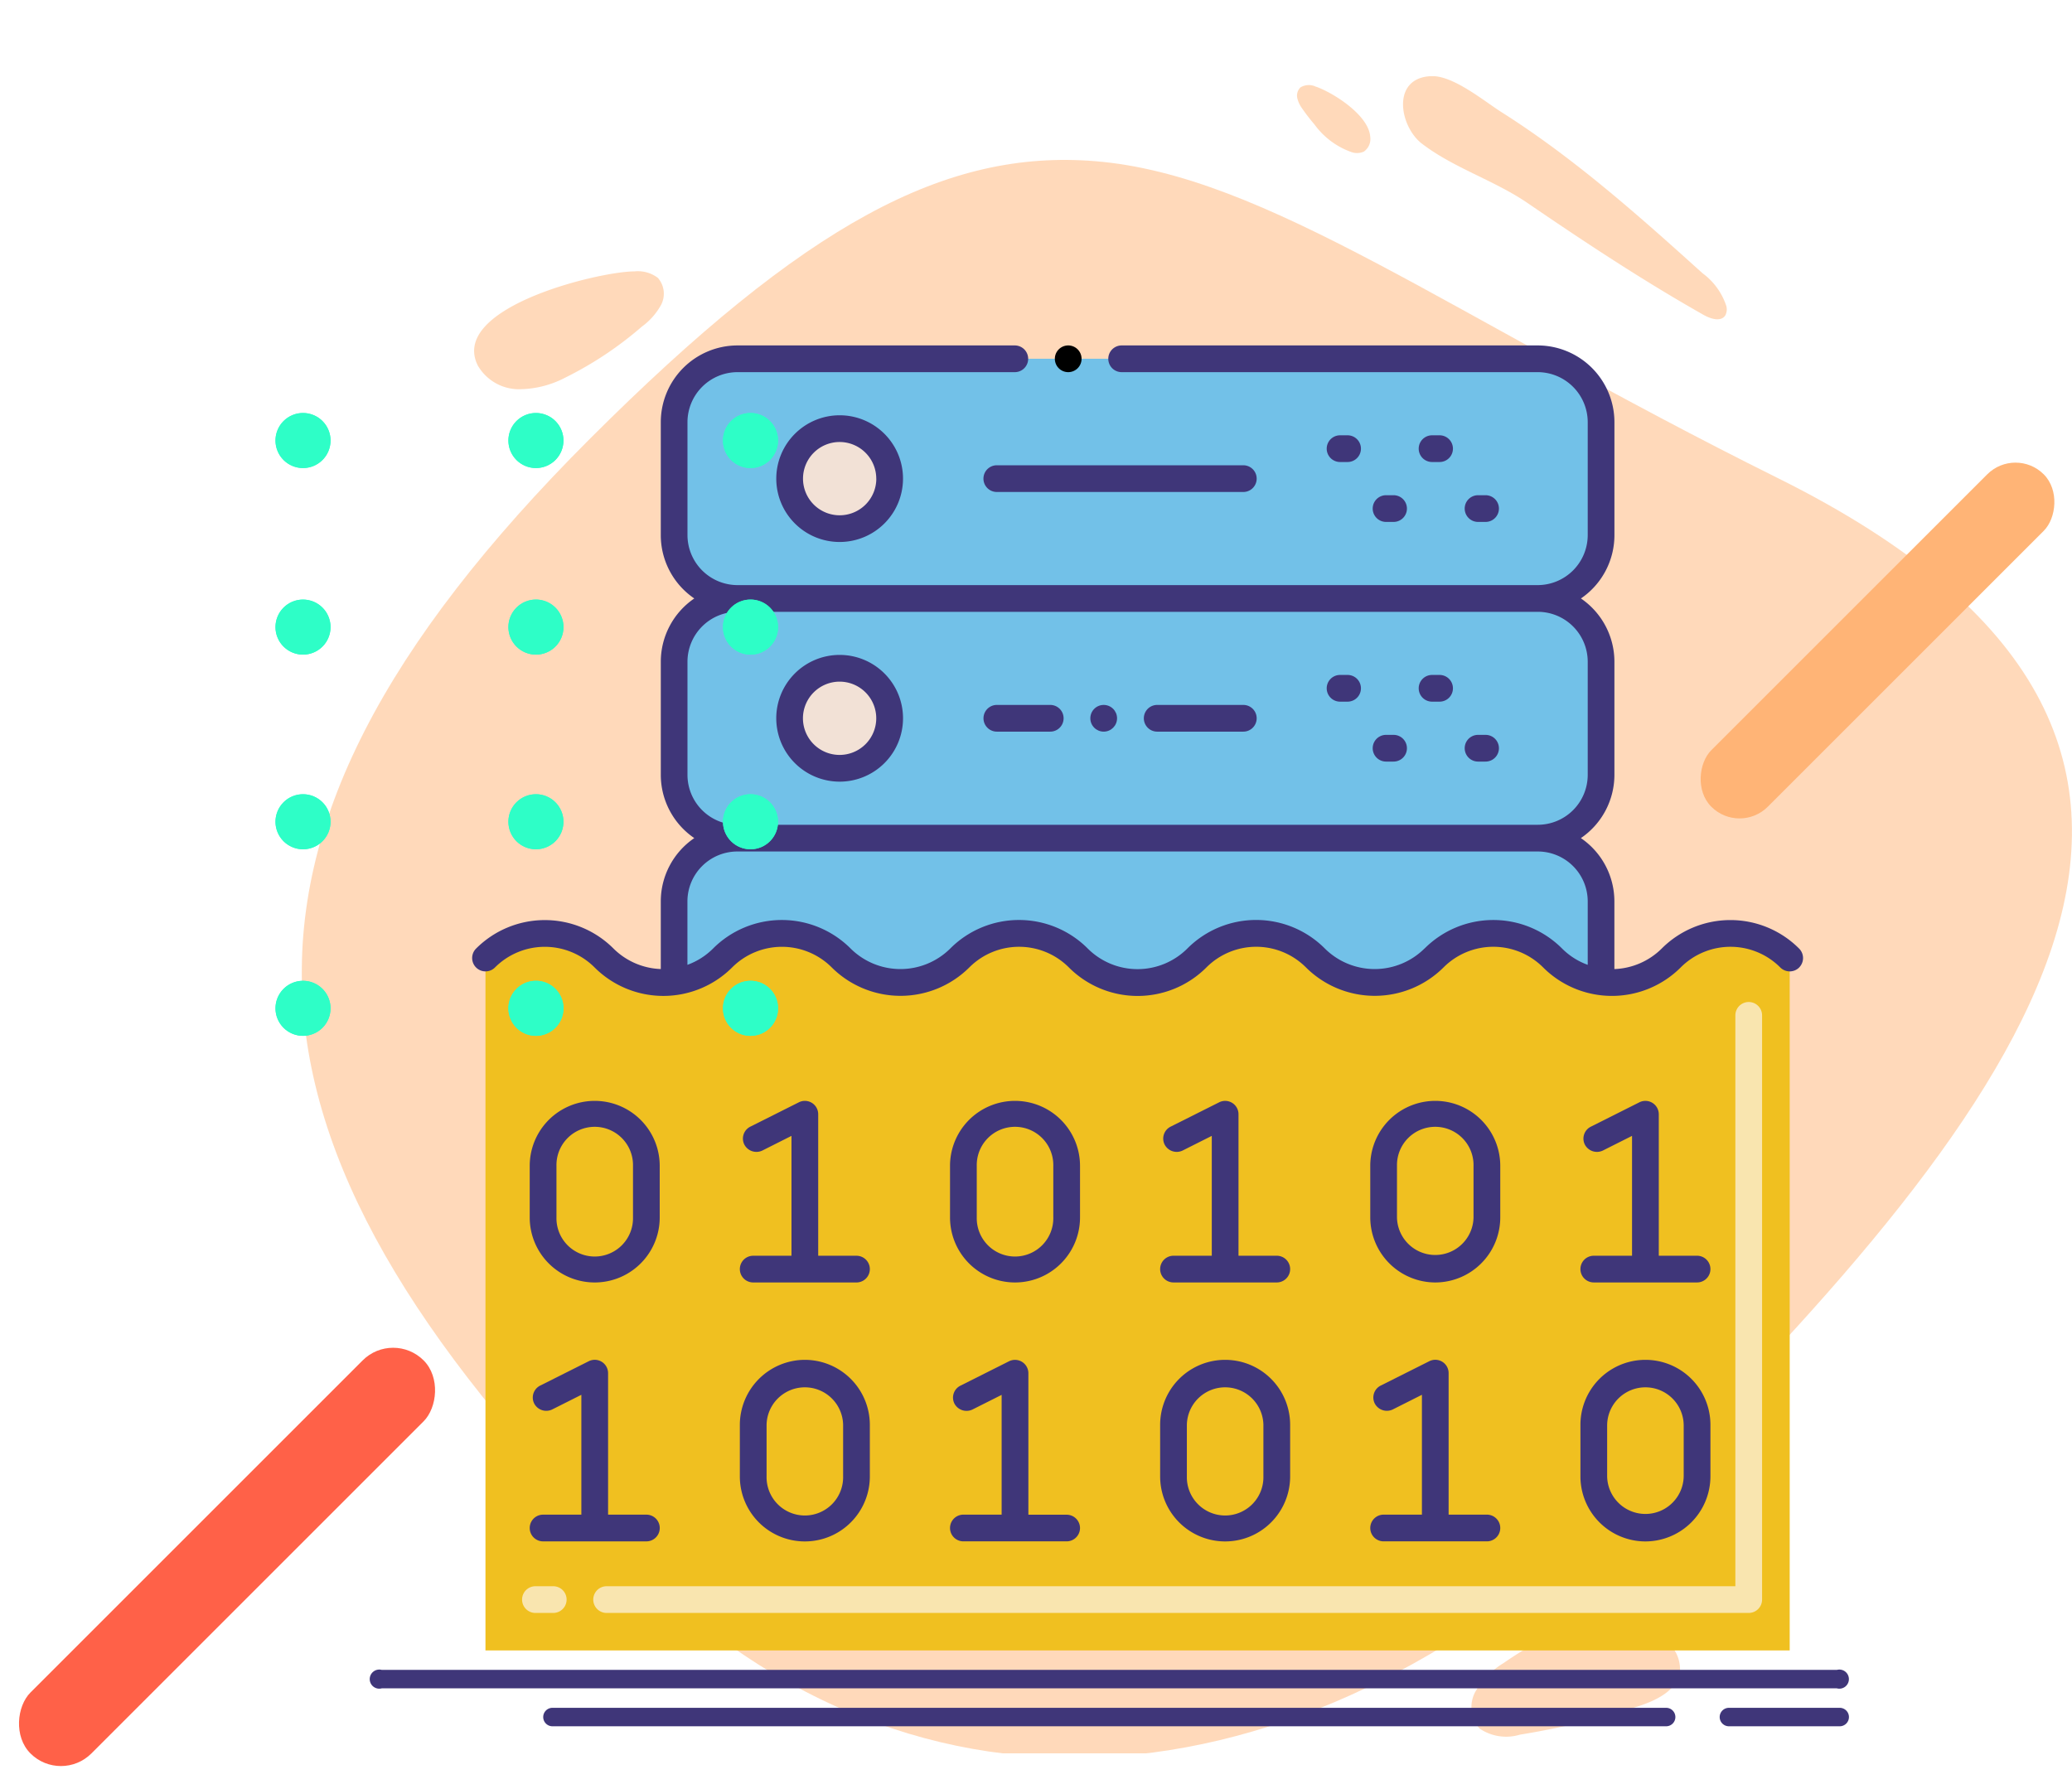 <svg xmlns="http://www.w3.org/2000/svg" xmlns:xlink="http://www.w3.org/1999/xlink" width="133.538" height="114.997" viewBox="0 0 133.538 114.997">
  <defs>
    <clipPath id="clip-path">
      <rect id="Rectángulo_376236" data-name="Rectángulo 376236" width="114.09" height="113.311" fill="#ffb476"/>
    </clipPath>
    <clipPath id="clip-path-2">
      <rect id="Rectángulo_376235" data-name="Rectángulo 376235" width="114.09" height="108.122" fill="#ffb476"/>
    </clipPath>
    <clipPath id="clip-path-3">
      <rect id="Rectángulo_376230" data-name="Rectángulo 376230" width="114.09" height="103.021" fill="#ffb476"/>
    </clipPath>
    <clipPath id="clip-path-4">
      <rect id="Rectángulo_376232" data-name="Rectángulo 376232" width="12.22" height="7.606" fill="#ffb476"/>
    </clipPath>
    <clipPath id="clip-path-5">
      <rect id="Rectángulo_376231" data-name="Rectángulo 376231" width="20.861" height="15.677" fill="#ffb476"/>
    </clipPath>
    <clipPath id="clip-path-6">
      <rect id="Rectángulo_376233" data-name="Rectángulo 376233" width="4.72" height="4.389" fill="#ffb476"/>
    </clipPath>
    <clipPath id="clip-path-7">
      <rect id="Rectángulo_376234" data-name="Rectángulo 376234" width="13.45" height="7.098" fill="#ffb476"/>
    </clipPath>
    <clipPath id="clip-path-8">
      <path id="Trazado_165434" data-name="Trazado 165434" d="M0,1.776A1.775,1.775,0,1,0,1.774,0,1.775,1.775,0,0,0,0,1.776" fill="#2efec7"/>
    </clipPath>
    <clipPath id="clip-path-9">
      <path id="Trazado_165438" data-name="Trazado 165438" d="M1.774,0A1.774,1.774,0,1,0,3.549,1.775,1.774,1.774,0,0,0,1.774,0Z" fill="#2efec7"/>
    </clipPath>
    <clipPath id="clip-path-10">
      <path id="Trazado_165440" data-name="Trazado 165440" d="M0,1.776A1.774,1.774,0,1,0,1.774,0,1.775,1.775,0,0,0,0,1.776" fill="#2efec7"/>
    </clipPath>
    <clipPath id="clip-path-11">
      <path id="Trazado_165442" data-name="Trazado 165442" d="M0,1.775A1.774,1.774,0,1,0,1.774,0,1.774,1.774,0,0,0,0,1.775" fill="#2efec7"/>
    </clipPath>
    <clipPath id="clip-path-12">
      <path id="Trazado_165444" data-name="Trazado 165444" d="M1.774,0A1.774,1.774,0,1,0,3.548,1.775,1.774,1.774,0,0,0,1.774,0Z" fill="#2efec7"/>
    </clipPath>
    <clipPath id="clip-path-14">
      <path id="Trazado_165448" data-name="Trazado 165448" d="M0,1.775A1.775,1.775,0,1,0,1.775,0h0A1.777,1.777,0,0,0,0,1.775" fill="#2efec7"/>
    </clipPath>
    <clipPath id="clip-path-16">
      <path id="Trazado_165452" data-name="Trazado 165452" d="M0,1.776A1.774,1.774,0,1,0,1.774,0,1.774,1.774,0,0,0,0,1.776" fill="#2efec7"/>
    </clipPath>
    <clipPath id="clip-path-19">
      <path id="Trazado_165436" data-name="Trazado 165436" d="M0,1.775A1.775,1.775,0,1,0,1.775,0h0A1.776,1.776,0,0,0,0,1.775" fill="#2efec7"/>
    </clipPath>
  </defs>
  <g id="Grupo_1076267" data-name="Grupo 1076267" transform="translate(2214.122 6785)">
    <g id="Grupo_1074244" data-name="Grupo 1074244" transform="translate(-2214.122 -6785)">
      <g id="Grupo_1074240" data-name="Grupo 1074240" transform="translate(19.447)">
        <g id="Grupo_1072541" data-name="Grupo 1072541" transform="translate(0 0)">
          <g id="Grupo_1072558" data-name="Grupo 1072558" clip-path="url(#clip-path)">
            <g id="Grupo_1072557" data-name="Grupo 1072557" transform="translate(0 4.906)">
              <g id="Grupo_1072556" data-name="Grupo 1072556" clip-path="url(#clip-path-2)">
                <g id="Grupo_1072543" data-name="Grupo 1072543" transform="translate(0 5.384)" opacity="0.5" style="mix-blend-mode: multiply;isolation: isolate">
                  <g id="Grupo_1072542" data-name="Grupo 1072542">
                    <g id="Grupo_1072541-2" data-name="Grupo 1072541" clip-path="url(#clip-path-3)">
                      <path id="Trazado_821337" data-name="Trazado 821337" d="M86.276,85.747c-19.568,19.568-45.319,24.333-64.887,4.765C-5.16,63.964-8,44.567,18.547,18.019,32.48,4.086,41.516-.679,51.132.1c11,.888,22.714,9.849,44.019,20.439,34.41,17.1,16.1,40.228-8.875,65.208" transform="translate(0 0)" fill="#ffb476"/>
                    </g>
                  </g>
                </g>
                <g id="Grupo_1072549" data-name="Grupo 1072549" transform="translate(11.112 12.585)" opacity="0.5" style="mix-blend-mode: multiply;isolation: isolate">
                  <g id="Grupo_1072548" data-name="Grupo 1072548">
                    <g id="Grupo_1072547" data-name="Grupo 1072547" clip-path="url(#clip-path-4)">
                      <path id="Trazado_821339" data-name="Trazado 821339" d="M156.883,107.61a3.065,3.065,0,0,0,2.591,1.478,6.5,6.5,0,0,0,3-.741,23.311,23.311,0,0,0,4.957-3.3,4.279,4.279,0,0,0,1.232-1.394,1.549,1.549,0,0,0-.206-1.745,2.133,2.133,0,0,0-1.51-.418c-2.319.007-12.052,2.359-10.066,6.124" transform="translate(-156.618 -101.487)" fill="#ffb476"/>
                    </g>
                  </g>
                </g>
                <g id="Grupo_1072560" data-name="Grupo 1072560" transform="translate(64.145 0)">
                  <g id="Grupo_1072546" data-name="Grupo 1072546" transform="translate(6.833)" opacity="0.5" style="mix-blend-mode: multiply;isolation: isolate">
                    <g id="Grupo_1072545" data-name="Grupo 1072545">
                      <g id="Grupo_1072544" data-name="Grupo 1072544" clip-path="url(#clip-path-5)">
                        <path id="Trazado_821338" data-name="Trazado 821338" d="M1128.521,60.371c.446.252,1.109.456,1.385.025a.831.831,0,0,0,.061-.622,4.269,4.269,0,0,0-1.525-2.094c-2.732-2.464-5.476-4.923-8.392-7.17-1.471-1.134-2.984-2.216-4.555-3.209-1.13-.715-3.125-2.383-4.536-2.329-2.6.1-2.057,3.24-.606,4.353,2.045,1.568,4.67,2.365,6.811,3.829,3.71,2.538,7.44,5,11.357,7.218" transform="translate(-1109.138 -44.97)" fill="#ffb476"/>
                      </g>
                    </g>
                  </g>
                  <g id="Grupo_1072552" data-name="Grupo 1072552" transform="translate(0 0.579)" opacity="0.5" style="mix-blend-mode: multiply;isolation: isolate">
                    <g id="Grupo_1072551" data-name="Grupo 1072551">
                      <g id="Grupo_1072550" data-name="Grupo 1072550" clip-path="url(#clip-path-6)">
                        <path id="Trazado_821340" data-name="Trazado 821340" d="M1014.067,53.26a1.041,1.041,0,0,0-1.021.034.744.744,0,0,0-.2.7,1.9,1.9,0,0,0,.331.687,12.53,12.53,0,0,0,.773,1,5.014,5.014,0,0,0,2.391,1.785,1.08,1.08,0,0,0,.791-.033.993.993,0,0,0,.414-.953c-.09-1.377-2.32-2.809-3.477-3.228" transform="translate(-1012.827 -53.144)" fill="#ffb476"/>
                      </g>
                    </g>
                  </g>
                </g>
                <g id="Grupo_1072555" data-name="Grupo 1072555" transform="translate(75.388 99.923)" opacity="0.5" style="mix-blend-mode: multiply;isolation: isolate">
                  <g id="Grupo_1072554" data-name="Grupo 1072554">
                    <g id="Grupo_1072553" data-name="Grupo 1072553" clip-path="url(#clip-path-7)">
                      <path id="Trazado_821341" data-name="Trazado 821341" d="M1074.594,1333.094a6.932,6.932,0,0,0-2.716-.588c-1.487-.116-3.138-.184-4.291.762l-.424-.01a24.731,24.731,0,0,0-2.576,1.565,5.224,5.224,0,0,0-1.8,1.823,2.073,2.073,0,0,0,.27,2.4,3.056,3.056,0,0,0,2.591.388,52.389,52.389,0,0,0,7.578-1.814c1.2-.383,2.577-1.035,2.741-2.283a2.362,2.362,0,0,0-1.368-2.245" transform="translate(-1062.527 -1332.44)" fill="#ffb476"/>
                    </g>
                  </g>
                </g>
              </g>
            </g>
          </g>
        </g>
      </g>
      <rect id="Rectángulo_376241" data-name="Rectángulo 376241" width="5.151" height="30.302" rx="2.575" transform="translate(129.896 28.756) rotate(45)" fill="#ffb476"/>
      <rect id="Rectángulo_376240" data-name="Rectángulo 376240" width="5.555" height="35.833" rx="2.778" transform="translate(25.337 85.731) rotate(45)" fill="#ff6148"/>
      <g id="Grupo_1074245" data-name="Grupo 1074245" transform="translate(-1224.878 -5474.77)">
        <g id="lago-de-datos" transform="translate(1251.805 5491.138)">
          <path id="Trazado_821390" data-name="Trazado 821390" d="M101.032,102.179v5.181a5.375,5.375,0,0,1-3.125-1.536,5.4,5.4,0,0,0-7.644,0,5.409,5.409,0,0,1-7.641,0,5.393,5.393,0,0,0-7.641,0,5.406,5.406,0,0,1-7.641,0,5.393,5.393,0,0,0-7.641,0,5.409,5.409,0,0,1-7.641,0,5.4,5.4,0,0,0-7.644,0,5.375,5.375,0,0,1-3.125,1.536v-5.181A4.078,4.078,0,0,1,45.369,98.1H96.953a4.078,4.078,0,0,1,4.079,4.079Z" transform="translate(-24.772 -60.438)" fill="#72c1e8"/>
          <path id="Trazado_821391" data-name="Trazado 821391" d="M96.954,68.7H45.372a4.079,4.079,0,0,1-4.079-4.079v-7.29a4.079,4.079,0,0,1,4.079-4.079H96.953a4.079,4.079,0,0,1,4.079,4.079v7.29A4.079,4.079,0,0,1,96.954,68.7Z" transform="translate(-24.774 -31.037)" fill="#72c1e8"/>
          <path id="Trazado_821422" data-name="Trazado 821422" d="M3.223,0A3.223,3.223,0,1,1,0,3.223,3.223,3.223,0,0,1,3.223,0Z" transform="translate(23.961 26.712)" fill="#f2e1d6"/>
          <path id="Trazado_821392" data-name="Trazado 821392" d="M96.954,23.852H45.372a4.079,4.079,0,0,1-4.079-4.079V12.482A4.079,4.079,0,0,1,45.372,8.4H96.953a4.079,4.079,0,0,1,4.079,4.079v7.29a4.079,4.079,0,0,1-4.079,4.079Z" transform="translate(-24.774 -1.641)" fill="#72c1e8"/>
          <circle id="Elipse_10462" data-name="Elipse 10462" cx="3.223" cy="3.223" r="3.223" transform="translate(23.961 11.263)" fill="#f2e1d6"/>
          <path id="Trazado_821393" data-name="Trazado 821393" d="M90.056,117.5v44.639H6V117.5a5.4,5.4,0,0,1,7.641,0,5.405,5.405,0,0,0,7.641,0,5.4,5.4,0,0,1,7.644,0,5.409,5.409,0,0,0,7.641,0,5.393,5.393,0,0,1,7.641,0,5.406,5.406,0,0,0,7.641,0,5.393,5.393,0,0,1,7.641,0,5.409,5.409,0,0,0,7.641,0,5.4,5.4,0,0,1,7.644,0,5.405,5.405,0,0,0,7.641,0,5.393,5.393,0,0,1,7.641,0Z" transform="translate(-1.639 -72.116)" fill="#f0c020"/>
          <path id="Trazado_821394" data-name="Trazado 821394" d="M91.895,168.137H18.288a.861.861,0,0,1,0-1.722H91.034v-36.8a.861.861,0,0,1,1.722,0v37.664A.862.862,0,0,1,91.895,168.137Zm-77.051,0H13.7a.861.861,0,0,1,0-1.722h1.148a.861.861,0,0,1,0,1.722Z" transform="translate(-6.119 -80.529)" fill="#f9e5af"/>
          <path id="Trazado_821395" data-name="Trazado 821395" d="M100.025,74.892h3.441a.861.861,0,0,0,0-1.722h-3.441a.861.861,0,1,0,0,1.722Z" transform="translate(-62.706 -44.096)" fill="#3f3679"/>
          <circle id="Elipse_10463" data-name="Elipse 10463" cx="0.861" cy="0.861" r="0.861" transform="translate(43.344 29.074)" fill="#3f3679"/>
          <path id="Trazado_821396" data-name="Trazado 821396" d="M130.025,74.892h5.55a.861.861,0,0,0,0-1.722h-5.55a.861.861,0,1,0,0,1.722Z" transform="translate(-82.372 -44.096)" fill="#3f3679"/>
          <path id="Trazado_821397" data-name="Trazado 821397" d="M164.244,69.282h.484a.861.861,0,0,0,0-1.722h-.484a.861.861,0,1,0,0,1.722Z" transform="translate(-104.805 -40.419)" fill="#3f3679"/>
          <path id="Trazado_821398" data-name="Trazado 821398" d="M172.849,80.494h.484a.861.861,0,0,0,0-1.722h-.484a.861.861,0,1,0,0,1.722Z" transform="translate(-110.446 -47.768)" fill="#3f3679"/>
          <path id="Trazado_821399" data-name="Trazado 821399" d="M181.454,69.282h.484a.861.861,0,0,0,0-1.722h-.484a.861.861,0,1,0,0,1.722Z" transform="translate(-116.086 -40.419)" fill="#3f3679"/>
          <path id="Trazado_821400" data-name="Trazado 821400" d="M190.059,80.494h.484a.861.861,0,0,0,0-1.722h-.484a.861.861,0,0,0,0,1.722Z" transform="translate(-121.727 -47.768)" fill="#3f3679"/>
          <path id="Trazado_821401" data-name="Trazado 821401" d="M64.482,71.982A4.085,4.085,0,1,0,60.4,67.9,4.089,4.089,0,0,0,64.482,71.982Zm0-6.447A2.362,2.362,0,1,1,62.12,67.9,2.365,2.365,0,0,1,64.482,65.535Z" transform="translate(-37.298 -37.962)" fill="#3f3679"/>
          <path id="Trazado_821402" data-name="Trazado 821402" d="M99.165,29.186a.861.861,0,0,0,.861.861h15.887a.861.861,0,0,0,0-1.722H100.026A.861.861,0,0,0,99.165,29.186Z" transform="translate(-62.71 -14.7)" fill="#3f3679"/>
          <path id="Trazado_821403" data-name="Trazado 821403" d="M164.728,24.437a.861.861,0,1,0,0-1.722h-.484a.861.861,0,1,0,0,1.722Z" transform="translate(-104.805 -11.022)" fill="#3f3679"/>
          <path id="Trazado_821404" data-name="Trazado 821404" d="M173.333,35.649a.861.861,0,1,0,0-1.722h-.484a.861.861,0,1,0,0,1.722Z" transform="translate(-110.446 -18.372)" fill="#3f3679"/>
          <path id="Trazado_821405" data-name="Trazado 821405" d="M181.938,24.437a.861.861,0,0,0,0-1.722h-.484a.861.861,0,1,0,0,1.722Z" transform="translate(-116.086 -11.022)" fill="#3f3679"/>
          <path id="Trazado_821406" data-name="Trazado 821406" d="M190.543,35.649a.861.861,0,1,0,0-1.722h-.484a.861.861,0,1,0,0,1.722Z" transform="translate(-121.727 -18.372)" fill="#3f3679"/>
          <path id="Trazado_821407" data-name="Trazado 821407" d="M60.4,23.053a4.084,4.084,0,1,0,4.084-4.085A4.089,4.089,0,0,0,60.4,23.053Zm6.447,0a2.362,2.362,0,1,1-2.362-2.362A2.365,2.365,0,0,1,66.844,23.053Z" transform="translate(-37.297 -8.566)" fill="#3f3679"/>
          <path id="Trazado_821408" data-name="Trazado 821408" d="M113.388,5.9a.861.861,0,1,0,.861.861A.861.861,0,0,0,113.388,5.9Z" transform="translate(-71.47 0)"/>
          <path id="Trazado_821409" data-name="Trazado 821409" d="M15.141,205.7a.861.861,0,1,0,0,1.722H21.8a.861.861,0,1,0,0-1.722H19.33v-9.122a.86.86,0,0,0-1.247-.768l-3.131,1.571a.861.861,0,0,0-.382,1.158.878.878,0,0,0,1.154.382l1.884-.947V205.7Z" transform="translate(-7.067 -124.428)" fill="#3f3679"/>
          <path id="Trazado_821410" data-name="Trazado 821410" d="M22.658,151.449a4.189,4.189,0,1,0-8.378,0v3.328a4.189,4.189,0,1,0,8.378,0Zm-1.722,3.328a2.467,2.467,0,1,1-4.933,0v-3.328a2.467,2.467,0,1,1,4.933,0Z" transform="translate(-7.067 -92.662)" fill="#3f3679"/>
          <path id="Trazado_821411" data-name="Trazado 821411" d="M101.288,206.566a.862.862,0,0,0-.861-.861H97.96v-9.122a.863.863,0,0,0-1.251-.768l-3.128,1.571a.859.859,0,0,0-.386,1.158.884.884,0,0,0,1.157.382l1.884-.947V205.7H93.771a.861.861,0,1,0,0,1.722h6.656A.862.862,0,0,0,101.288,206.566Z" transform="translate(-58.609 -124.429)" fill="#3f3679"/>
          <path id="Trazado_821412" data-name="Trazado 821412" d="M101.288,151.449a4.189,4.189,0,1,0-8.378,0v3.328a4.189,4.189,0,1,0,8.378,0Zm-1.722,3.328a2.467,2.467,0,1,1-4.933,0v-3.328a2.467,2.467,0,1,1,4.933,0Z" transform="translate(-58.609 -92.662)" fill="#3f3679"/>
          <path id="Trazado_821413" data-name="Trazado 821413" d="M172.391,205.7a.861.861,0,0,0,0,1.722h6.656a.861.861,0,0,0,0-1.722H176.58v-9.122a.859.859,0,0,0-1.247-.768l-3.131,1.571a.859.859,0,0,0-.382,1.154.881.881,0,0,0,1.158.386l1.881-.947V205.7Z" transform="translate(-110.145 -124.429)" fill="#3f3679"/>
          <path id="Trazado_821414" data-name="Trazado 821414" d="M175.719,158.966a4.194,4.194,0,0,0,4.189-4.189v-3.328a4.189,4.189,0,1,0-8.378,0v3.328A4.2,4.2,0,0,0,175.719,158.966Zm-2.467-7.517a2.467,2.467,0,1,1,4.933,0v3.328a2.467,2.467,0,0,1-4.933,0Z" transform="translate(-110.145 -92.662)" fill="#3f3679"/>
          <path id="Trazado_821415" data-name="Trazado 821415" d="M61.107,157.243H58.64v-9.122a.859.859,0,0,0-1.247-.768l-3.131,1.571a.859.859,0,0,0-.382,1.154.881.881,0,0,0,1.157.386l1.881-.947v7.727H54.451a.861.861,0,1,0,0,1.722h6.656a.861.861,0,1,0,0-1.722Z" transform="translate(-32.835 -92.662)" fill="#3f3679"/>
          <path id="Trazado_821416" data-name="Trazado 821416" d="M57.779,195.72a4.2,4.2,0,0,0-4.189,4.189v3.328a4.189,4.189,0,0,0,8.378,0v-3.328A4.194,4.194,0,0,0,57.779,195.72Zm2.467,7.517a2.467,2.467,0,1,1-4.933,0v-3.328a2.467,2.467,0,0,1,4.933,0Z" transform="translate(-32.835 -124.428)" fill="#3f3679"/>
          <path id="Trazado_821417" data-name="Trazado 821417" d="M133.081,157.242a.861.861,0,0,0,0,1.722h6.656a.861.861,0,1,0,0-1.722H137.27V148.12a.86.86,0,0,0-1.247-.768l-3.131,1.571a.859.859,0,0,0-.382,1.154.878.878,0,0,0,1.154.386l1.884-.947v7.727Z" transform="translate(-84.377 -92.661)" fill="#3f3679"/>
          <path id="Trazado_821418" data-name="Trazado 821418" d="M132.22,203.237a4.189,4.189,0,0,0,8.378,0v-3.328a4.189,4.189,0,0,0-8.378,0Zm1.722-3.328a2.467,2.467,0,0,1,4.933,0v3.328a2.467,2.467,0,1,1-4.933,0Z" transform="translate(-84.377 -124.428)" fill="#3f3679"/>
          <path id="Trazado_821419" data-name="Trazado 821419" d="M211.711,157.244a.861.861,0,1,0,0,1.722h6.656a.861.861,0,1,0,0-1.722H215.9v-9.122a.863.863,0,0,0-1.251-.768l-3.128,1.571a.858.858,0,0,0-.386,1.154.881.881,0,0,0,1.157.386l1.884-.947v7.727Z" transform="translate(-135.92 -92.663)" fill="#3f3679"/>
          <path id="Trazado_821420" data-name="Trazado 821420" d="M215.039,207.426a4.2,4.2,0,0,0,4.189-4.189v-3.328a4.189,4.189,0,1,0-8.378,0v3.328A4.194,4.194,0,0,0,215.039,207.426Zm-2.467-7.517a2.467,2.467,0,0,1,4.933,0v3.328a2.467,2.467,0,0,1-4.933,0Z" transform="translate(-135.92 -124.428)" fill="#3f3679"/>
          <path id="Trazado_821421" data-name="Trazado 821421" d="M89.025,46a.861.861,0,0,0,0-1.218,6.254,6.254,0,0,0-8.86,0,4.567,4.567,0,0,1-3.047,1.32V41.739a4.938,4.938,0,0,0-2.159-4.08A4.937,4.937,0,0,0,77.12,33.58V26.29a4.938,4.938,0,0,0-2.158-4.079,4.939,4.939,0,0,0,2.159-4.078V10.84a4.949,4.949,0,0,0-4.94-4.94H45.362a.861.861,0,1,0,0,1.722H72.181A3.23,3.23,0,0,1,75.4,10.84v7.293a3.23,3.23,0,0,1-3.21,3.217h-51.6a3.23,3.23,0,0,1-3.21-3.217V10.84A3.23,3.23,0,0,1,20.6,7.622H38.476a.861.861,0,0,0,0-1.722H20.6a4.949,4.949,0,0,0-4.94,4.94v7.293a4.94,4.94,0,0,0,2.159,4.078,4.938,4.938,0,0,0-2.158,4.079v7.29a4.938,4.938,0,0,0,2.158,4.079,4.938,4.938,0,0,0-2.159,4.08V46.1a4.556,4.556,0,0,1-3.046-1.319,6.258,6.258,0,0,0-8.859,0,.861.861,0,0,0,1.218,1.218,4.537,4.537,0,0,1,6.423,0,6.269,6.269,0,0,0,8.86,0,4.539,4.539,0,0,1,6.425,0,6.282,6.282,0,0,0,8.86,0,4.532,4.532,0,0,1,6.422,0,6.263,6.263,0,0,0,8.859,0,4.531,4.531,0,0,1,6.423,0,6.281,6.281,0,0,0,8.858,0,4.536,4.536,0,0,1,6.427,0,6.271,6.271,0,0,0,8.86,0,4.531,4.531,0,0,1,6.421,0,.861.861,0,0,0,1.218,0ZM17.38,26.29a3.221,3.221,0,0,1,3.209-3.218h51.6A3.221,3.221,0,0,1,75.4,26.29v7.29A3.221,3.221,0,0,1,72.18,36.8H20.6A3.221,3.221,0,0,1,17.38,33.58Zm47.5,18.486a4.556,4.556,0,0,1-6.423,0,6.253,6.253,0,0,0-8.86,0,4.542,4.542,0,0,1-6.422,0,6.254,6.254,0,0,0-8.858,0,4.556,4.556,0,0,1-6.424,0,6.261,6.261,0,0,0-8.862,0,4.5,4.5,0,0,1-1.654,1.052v-4.09A3.221,3.221,0,0,1,20.6,38.522H72.181A3.221,3.221,0,0,1,75.4,41.739v4.09a4.5,4.5,0,0,1-1.653-1.051,6.258,6.258,0,0,0-8.863,0Z" transform="translate(0 0)" fill="#3f3679"/>
        </g>
        <path id="Trazado_821427" data-name="Trazado 821427" d="M234.915,242.646h-7.14a.595.595,0,0,0,0,1.19h7.14a.595.595,0,1,0,0-1.19Z" transform="translate(1108.53 5342.216)" fill="#3f3679"/>
        <path id="Trazado_821425" data-name="Trazado 821425" d="M130.58,242.646H36.8a.616.616,0,1,0,0,1.19H130.58a.616.616,0,1,0,0-1.19Z" transform="translate(1212.682 5339.771)" fill="#3f3679"/>
        <path id="Trazado_821428" data-name="Trazado 821428" d="M108.392,242.646H36.616a.595.595,0,0,0,0,1.19h71.776a.595.595,0,1,0,0-1.19Z" transform="translate(1223.867 5342.216)" fill="#3f3679"/>
      </g>
      <g id="Grupo_1074241" data-name="Grupo 1074241" transform="translate(17.755 66.775) rotate(-90)">
        <g id="Group_881454" data-name="Group 881454" transform="translate(0 28.84)">
          <g id="Grupo_108438" data-name="Grupo 108438">
            <path id="Trazado_165433" data-name="Trazado 165433" d="M0,1.776A1.775,1.775,0,1,0,1.774,0,1.775,1.775,0,0,0,0,1.776" fill="#2efec7"/>
            <g id="Grupo_108437" data-name="Grupo 108437" clip-path="url(#clip-path-8)">
              <g id="Group_881453" data-name="Group 881453" transform="translate(0 0)">
                <rect id="Rectangle_298909" data-name="Rectangle 298909" width="3.549" height="3.549" fill="#2efec7"/>
              </g>
            </g>
          </g>
        </g>
        <g id="Group_881458" data-name="Group 881458" transform="translate(0 0)">
          <g id="Grupo_108442" data-name="Grupo 108442">
            <path id="Trazado_165437" data-name="Trazado 165437" d="M1.774,0A1.774,1.774,0,1,0,3.549,1.775,1.774,1.774,0,0,0,1.774,0Z" fill="#2efec7"/>
            <g id="Grupo_108441" data-name="Grupo 108441" clip-path="url(#clip-path-9)">
              <g id="Group_881457" data-name="Group 881457" transform="translate(0 0.001)">
                <rect id="Rectangle_298911" data-name="Rectangle 298911" width="3.549" height="3.548" fill="#2efec7"/>
              </g>
            </g>
          </g>
        </g>
        <g id="Group_881460" data-name="Group 881460" transform="translate(12.028 28.84)">
          <g id="Grupo_108444" data-name="Grupo 108444">
            <path id="Trazado_165439" data-name="Trazado 165439" d="M0,1.776A1.774,1.774,0,1,0,1.774,0,1.775,1.775,0,0,0,0,1.776" fill="#2efec7"/>
            <g id="Grupo_108443" data-name="Grupo 108443" clip-path="url(#clip-path-10)">
              <g id="Group_881459" data-name="Group 881459" transform="translate(0 0)">
                <rect id="Rectangle_298912" data-name="Rectangle 298912" width="3.549" height="3.549" fill="#2efec7"/>
              </g>
            </g>
          </g>
        </g>
        <g id="Group_881462" data-name="Group 881462" transform="translate(12.028 15.011)">
          <g id="Grupo_108446" data-name="Grupo 108446">
            <path id="Trazado_165441" data-name="Trazado 165441" d="M0,1.775A1.774,1.774,0,1,0,1.774,0,1.774,1.774,0,0,0,0,1.775" fill="#2efec7"/>
            <g id="Grupo_108445" data-name="Grupo 108445" clip-path="url(#clip-path-11)">
              <g id="Group_881461" data-name="Group 881461" transform="translate(0 0)">
                <rect id="Rectangle_298913" data-name="Rectangle 298913" width="3.549" height="3.549" fill="#2efec7"/>
              </g>
            </g>
          </g>
        </g>
        <g id="Group_881464" data-name="Group 881464" transform="translate(12.028 0)">
          <g id="Grupo_108448" data-name="Grupo 108448">
            <path id="Trazado_165443" data-name="Trazado 165443" d="M1.774,0A1.774,1.774,0,1,0,3.548,1.775,1.774,1.774,0,0,0,1.774,0Z" fill="#2efec7"/>
            <g id="Grupo_108447" data-name="Grupo 108447" clip-path="url(#clip-path-12)">
              <g id="Group_881463" data-name="Group 881463" transform="translate(-0.001 0.001)">
                <rect id="Rectangle_298914" data-name="Rectangle 298914" width="3.549" height="3.548" fill="#2efec7"/>
              </g>
            </g>
          </g>
        </g>
        <g id="Group_881454-2" data-name="Group 881454" transform="translate(24.575 28.84)">
          <g id="Grupo_108450" data-name="Grupo 108450">
            <path id="Trazado_165445" data-name="Trazado 165445" d="M0,1.776A1.775,1.775,0,1,0,1.774,0,1.775,1.775,0,0,0,0,1.776" fill="#2efec7"/>
            <g id="Grupo_108449" data-name="Grupo 108449" clip-path="url(#clip-path-8)">
              <g id="Group_881453-2" data-name="Group 881453" transform="translate(0 0)">
                <rect id="Rectangle_298909-2" data-name="Rectangle 298909" width="3.549" height="3.549" fill="#2efec7"/>
              </g>
            </g>
          </g>
        </g>
        <g id="Group_881456" data-name="Group 881456" transform="translate(24.575 15.011)">
          <g id="Grupo_108452" data-name="Grupo 108452">
            <path id="Trazado_165447" data-name="Trazado 165447" d="M0,1.775A1.775,1.775,0,1,0,1.775,0h0A1.777,1.777,0,0,0,0,1.775" fill="#2efec7"/>
            <g id="Grupo_108451" data-name="Grupo 108451" clip-path="url(#clip-path-14)">
              <g id="Group_881455" data-name="Group 881455" transform="translate(0 0)">
                <rect id="Rectangle_298910" data-name="Rectangle 298910" width="3.549" height="3.549" fill="#2efec7"/>
              </g>
            </g>
          </g>
        </g>
        <g id="Group_881458-2" data-name="Group 881458" transform="translate(24.576 0)">
          <g id="Grupo_108454" data-name="Grupo 108454">
            <path id="Trazado_165449" data-name="Trazado 165449" d="M1.774,0A1.774,1.774,0,1,0,3.548,1.775,1.774,1.774,0,0,0,1.774,0Z" fill="#2efec7"/>
            <g id="Grupo_108453" data-name="Grupo 108453" clip-path="url(#clip-path-12)">
              <g id="Group_881457-2" data-name="Group 881457" transform="translate(-0.001 0.001)">
                <rect id="Rectangle_298911-2" data-name="Rectangle 298911" width="3.549" height="3.548" fill="#2efec7"/>
              </g>
            </g>
          </g>
        </g>
        <g id="Group_881460-2" data-name="Group 881460" transform="translate(36.603 28.84)">
          <g id="Grupo_108456" data-name="Grupo 108456">
            <path id="Trazado_165451" data-name="Trazado 165451" d="M0,1.776A1.774,1.774,0,1,0,1.774,0,1.774,1.774,0,0,0,0,1.776" fill="#2efec7"/>
            <g id="Grupo_108455" data-name="Grupo 108455" clip-path="url(#clip-path-16)">
              <g id="Group_881459-2" data-name="Group 881459" transform="translate(0 0)">
                <rect id="Rectangle_298912-2" data-name="Rectangle 298912" width="3.549" height="3.549" fill="#2efec7"/>
              </g>
            </g>
          </g>
        </g>
        <g id="Group_881462-2" data-name="Group 881462" transform="translate(36.603 15.011)">
          <g id="Grupo_108458" data-name="Grupo 108458">
            <path id="Trazado_165453" data-name="Trazado 165453" d="M0,1.775A1.774,1.774,0,1,0,1.774,0,1.774,1.774,0,0,0,0,1.775" fill="#2efec7"/>
            <g id="Grupo_108457" data-name="Grupo 108457" clip-path="url(#clip-path-11)">
              <g id="Group_881461-2" data-name="Group 881461" transform="translate(0 0)">
                <rect id="Rectangle_298913-2" data-name="Rectangle 298913" width="3.549" height="3.549" fill="#2efec7"/>
              </g>
            </g>
          </g>
        </g>
        <g id="Group_881464-2" data-name="Group 881464" transform="translate(36.603 0)">
          <g id="Grupo_108460" data-name="Grupo 108460">
            <path id="Trazado_165455" data-name="Trazado 165455" d="M1.774,0A1.774,1.774,0,1,0,3.548,1.775,1.774,1.774,0,0,0,1.774,0Z" fill="#2efec7"/>
            <g id="Grupo_108459" data-name="Grupo 108459" clip-path="url(#clip-path-12)">
              <g id="Group_881463-2" data-name="Group 881463" transform="translate(0 0.001)">
                <rect id="Rectangle_298914-2" data-name="Rectangle 298914" width="3.549" height="3.548" fill="#2efec7"/>
              </g>
            </g>
          </g>
        </g>
        <g id="Group_881456-2" data-name="Group 881456" transform="translate(0 15.011)">
          <g id="Grupo_108440" data-name="Grupo 108440">
            <path id="Trazado_165435" data-name="Trazado 165435" d="M0,1.775A1.775,1.775,0,1,0,1.775,0h0A1.776,1.776,0,0,0,0,1.775" fill="#2efec7"/>
            <g id="Grupo_108439" data-name="Grupo 108439" clip-path="url(#clip-path-19)">
              <g id="Group_881455-2" data-name="Group 881455" transform="translate(0 0)">
                <rect id="Rectangle_298910-2" data-name="Rectangle 298910" width="3.549" height="3.549" fill="#2efec7"/>
              </g>
            </g>
          </g>
        </g>
      </g>
    </g>
  </g>
</svg>
